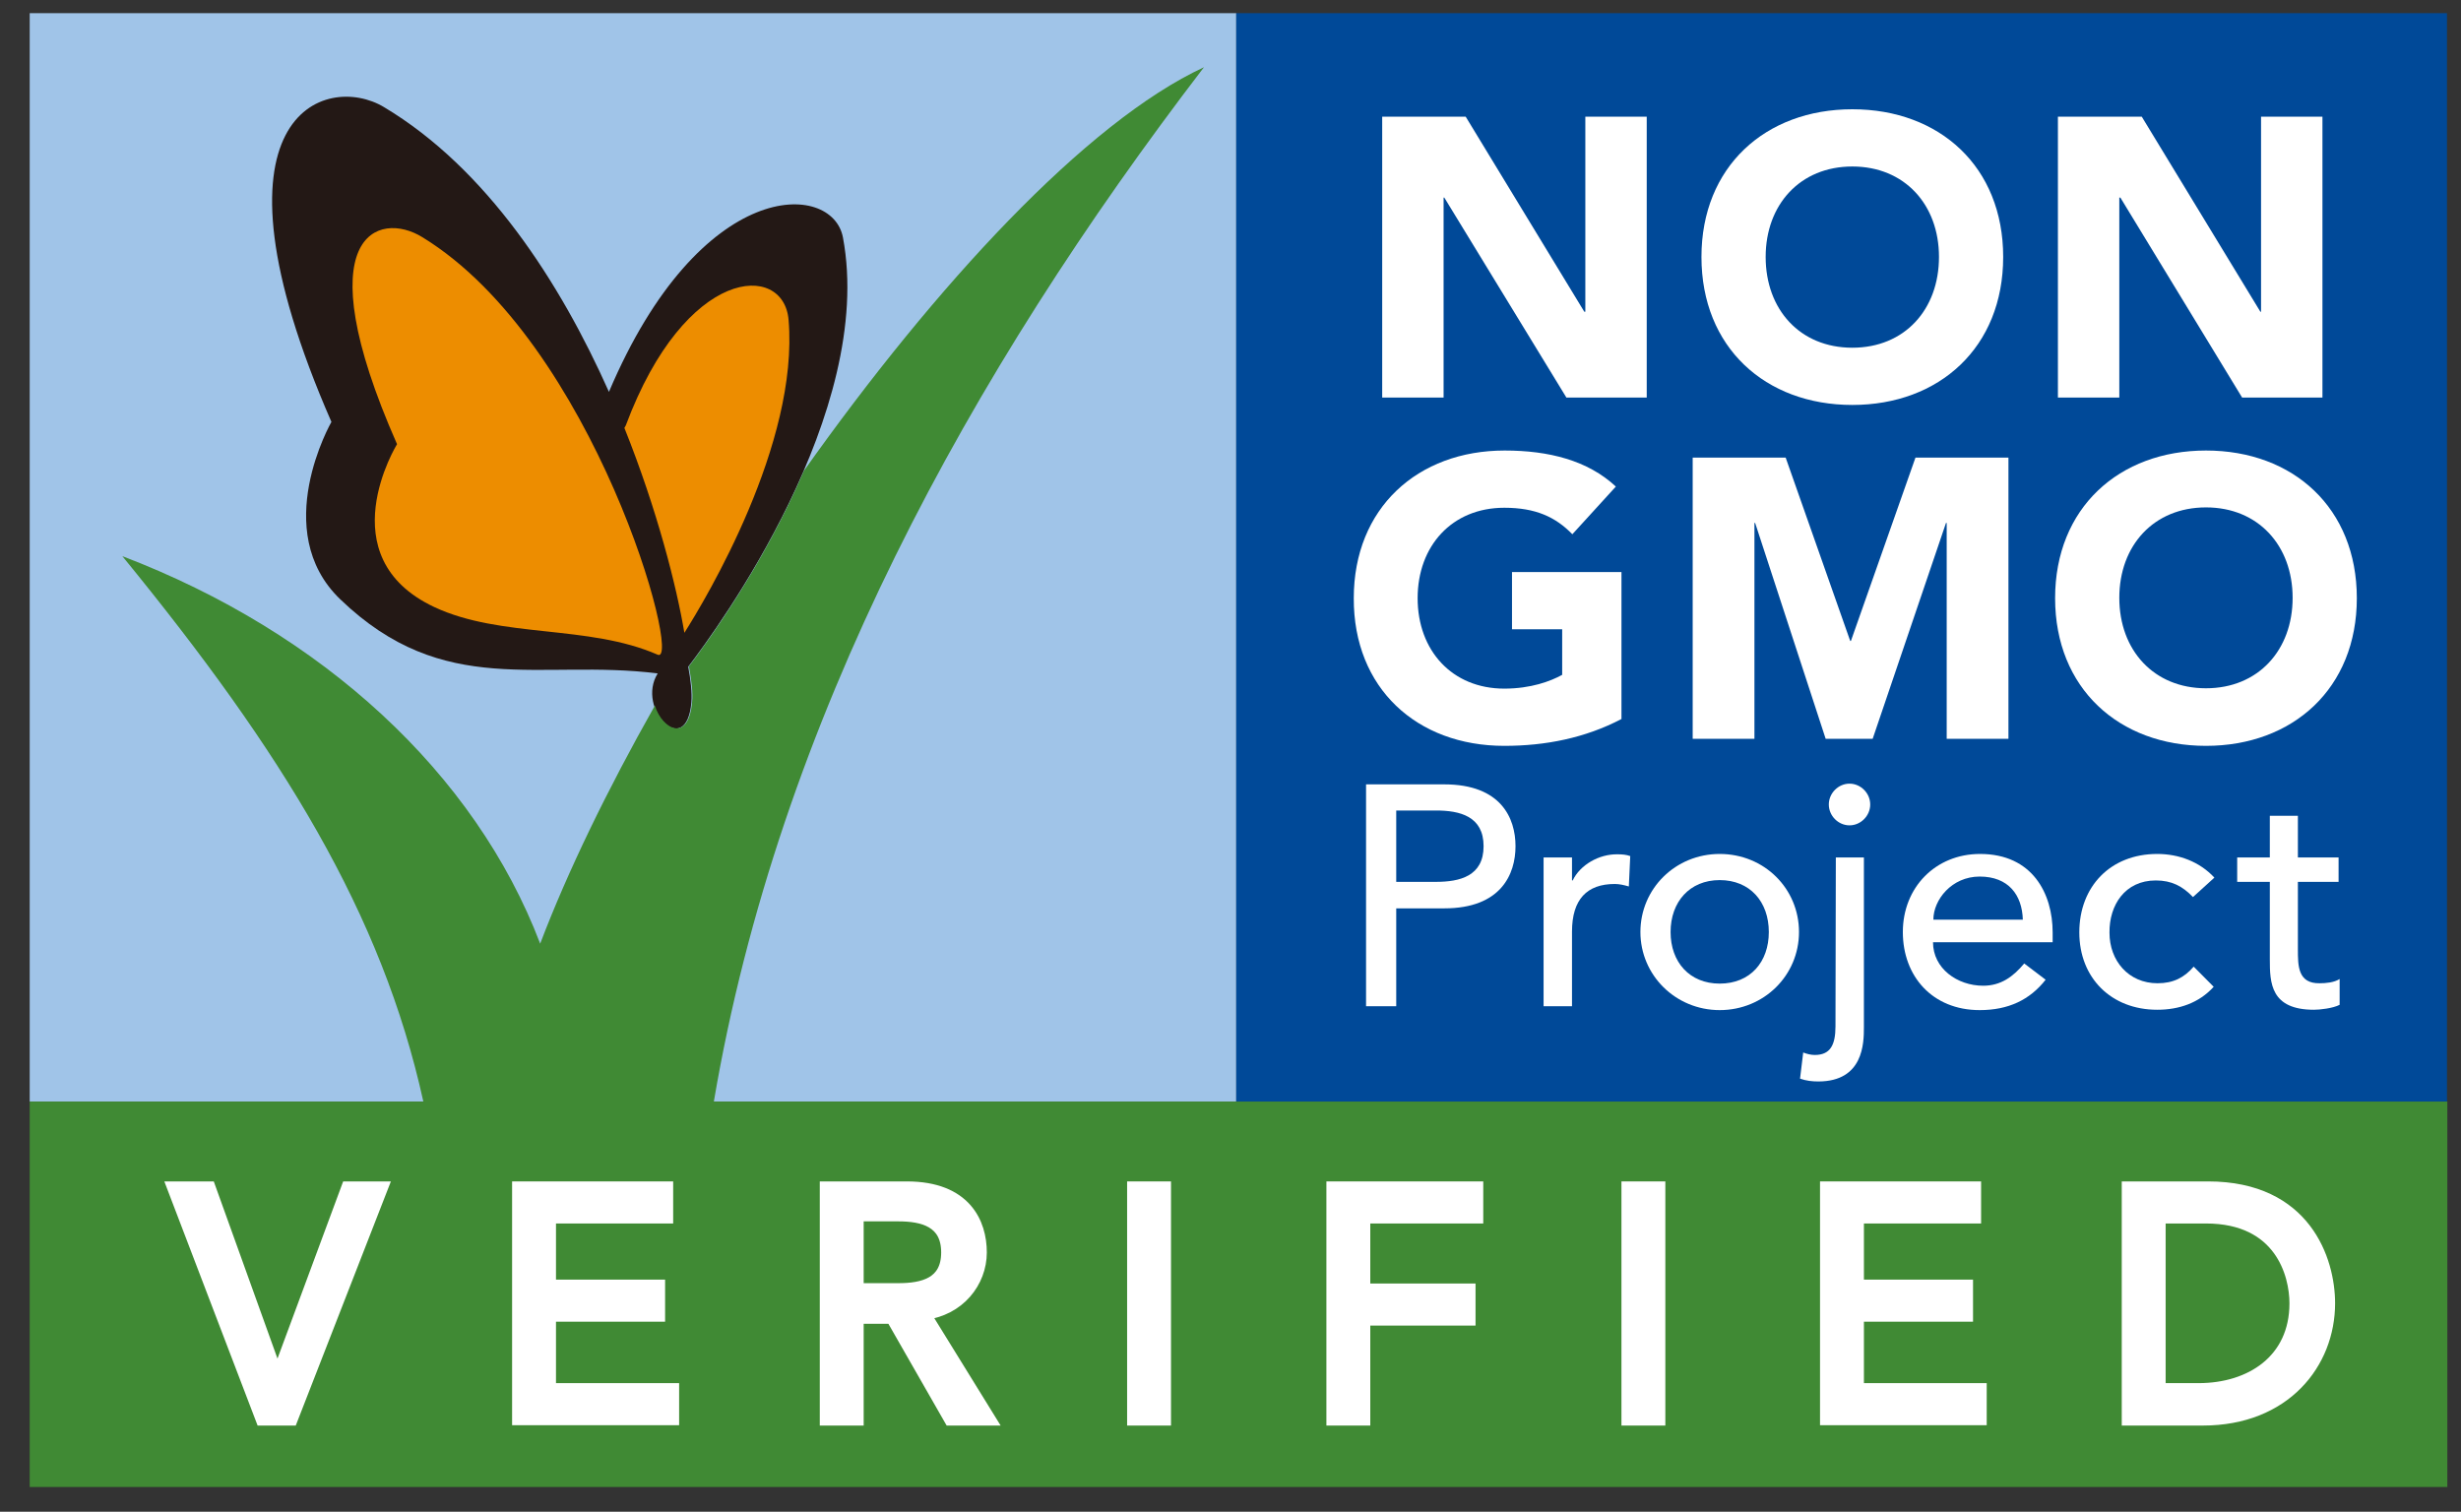 <?xml version="1.0" encoding="UTF-8" standalone="no"?>
<!DOCTYPE svg PUBLIC "-//W3C//DTD SVG 1.1//EN" "http://www.w3.org/Graphics/SVG/1.1/DTD/svg11.dtd">
<svg width="100%" height="100%" viewBox="0 0 70 43" version="1.1" xmlns="http://www.w3.org/2000/svg" xmlns:xlink="http://www.w3.org/1999/xlink" xml:space="preserve" xmlns:serif="http://www.serif.com/" style="fill-rule:evenodd;clip-rule:evenodd;">
    <rect x="0" y="0" width="70" height="43" fill="#333333" stroke="none"/>
    <g transform="matrix(1,0,0,1,-629,-7)">
        <g transform="matrix(3.696,0,0,0.315,0,0)">
            <g transform="matrix(0.027,0,0,0.319,171.066,0.827)">
                <rect x="-24.2" y="70.8" width="343.9" height="308.1" style="fill:rgb(160,196,232);"/>
                <path d="M207.6,134.3C204.6,118.3 167,116.9 140.9,178C127,147 106.1,114.8 76.8,97.4C60.3,87.5 23.3,99 61.8,186.5C61.8,186.5 44,217.3 64.3,236.7C94,265.1 121.2,253.5 154.8,257.7C148.5,267.7 163,282.4 164.4,265.8C164.6,263.2 164.2,259.5 163.5,255.8C172,244.8 216.9,183.7 207.6,134.3" style="fill:rgb(35,24,21);fill-rule:nonzero;"/>
                <rect x="319.7" y="70.8" width="345.1" height="308.1" style="fill:rgb(0,73,152);"/>
                <path d="M170.8,378.9C189.2,271.1 243.7,172.7 310.5,86.1C276.9,101.6 234,147.8 196.5,200.3C184.8,227.4 168.4,249.6 163.7,255.7C164.4,259.5 164.9,263.2 164.6,265.8C163.6,277.4 156.1,273.6 154,266.8C140.4,290.7 129.1,313.8 121.3,334.2C102.8,285.9 59.2,246.1 2.2,224.5C47.9,280 76.2,325.7 88,378.9L-24.2,378.9L-24.2,488L664.9,488L664.9,378.9" style="fill:rgb(64,138,52);fill-rule:nonzero;"/>
                <path d="M192.1,157.6C190.7,141.2 162.7,142.3 145.7,187.5C145.7,187.5 145.6,187.7 145.3,188.2C154.7,211.5 160.2,233.2 162.4,246.2C168.6,236.5 195.1,192.6 192.1,157.6" style="fill:rgb(237,141,0);fill-rule:nonzero;"/>
                <path d="M154.8,252.4C162,255.5 136.8,164 87.7,134.2C75.3,126.6 54,133.1 80.5,192.8C80.5,192.8 60.7,224.7 91.1,238.9C110.2,247.8 135,243.8 154.8,252.4" style="fill:rgb(237,141,0);fill-rule:nonzero;"/>
                <path d="M46.5,456.6L46.3,456.6L27,403.3L16.8,403.3L42,468.8L50.4,468.8L76.1,403.3L66.4,403.3" style="fill:white;fill-rule:nonzero;"/>
                <path d="M46.5,456.6L46.3,456.6L27,403.3L16.8,403.3L42,468.8L50.4,468.8L76.1,403.3L66.4,403.3L46.5,456.6Z" style="fill:none;fill-rule:nonzero;stroke:white;stroke-width:3.61px;"/>
                <path d="M124,439.4L155.1,439.4L155.1,431.1L124,431.1L124,411.6L157.4,411.6L157.4,403.3L115.1,403.3L115.1,468.7L159.1,468.7L159.1,460.4L124,460.4" style="fill:white;fill-rule:nonzero;"/>
                <path d="M124,439.4L155.1,439.4L155.1,431.1L124,431.1L124,411.6L157.4,411.6L157.4,403.3L115.1,403.3L115.1,468.7L159.1,468.7L159.1,460.4L124,460.4L124,439.4Z" style="fill:none;fill-rule:nonzero;stroke:white;stroke-width:3.61px;"/>
                <path d="M246.8,421.6C246.8,413.4 242.6,403.3 225.8,403.3L202.8,403.3L202.8,468.8L211.7,468.8L211.7,440L221.6,440L238.3,468.8L249.4,468.8L230.8,438.9C240.6,437.8 246.8,429.9 246.8,421.6M211.7,432.1L211.7,411L223.4,411C230.4,411 237.4,412.7 237.4,421.6C237.4,430.5 230.4,432.1 223.4,432.1L211.7,432.1Z" style="fill:white;fill-rule:nonzero;"/>
                <path d="M211.7,432.1L211.7,411L223.4,411C230.4,411 237.4,412.7 237.4,421.6C237.4,430.5 230.4,432.1 223.4,432.1L211.7,432.1Z" style="fill:none;fill-rule:nonzero;stroke:white;stroke-width:3.61px;"/>
                <path d="M246.8,421.6C246.8,413.4 242.5,403.3 225.8,403.3L202.8,403.3L202.8,468.8L211.7,468.8L211.7,440L221.6,440L238.2,468.8L249.3,468.8L230.7,438.9C240.6,437.8 246.8,429.9 246.8,421.6Z" style="fill:none;fill-rule:nonzero;stroke:white;stroke-width:3.61px;"/>
                <rect x="290.4" y="403.3" width="8.9" height="65.5" style="fill:white;"/>
                <rect x="290.4" y="403.3" width="8.9" height="65.5" style="fill:none;stroke:white;stroke-width:3.61px;"/>
                <path d="M347.2,468.8L356.1,468.8L356.1,440.5L386.1,440.5L386.1,432.2L356.1,432.2L356.1,411.6L388.3,411.6L388.3,403.3L347.2,403.3" style="fill:white;fill-rule:nonzero;"/>
                <path d="M347.2,468.8L356.1,468.8L356.1,440.5L386.1,440.5L386.1,432.2L356.1,432.2L356.1,411.6L388.3,411.6L388.3,403.3L347.2,403.3L347.2,468.8Z" style="fill:none;fill-rule:nonzero;stroke:white;stroke-width:3.61px;"/>
                <rect x="431.3" y="403.3" width="8.9" height="65.5" style="fill:white;"/>
                <rect x="431.3" y="403.3" width="8.9" height="65.5" style="fill:none;stroke:white;stroke-width:3.61px;"/>
                <path d="M496.8,439.4L527.9,439.4L527.9,431.1L496.8,431.1L496.8,411.6L530.2,411.6L530.2,403.3L487.9,403.3L487.9,468.7L531.8,468.7L531.8,460.4L496.8,460.4" style="fill:white;fill-rule:nonzero;"/>
                <path d="M496.8,439.4L527.9,439.4L527.9,431.1L496.8,431.1L496.8,411.6L530.2,411.6L530.2,403.3L487.9,403.3L487.9,468.7L531.8,468.7L531.8,460.4L496.8,460.4L496.8,439.4Z" style="fill:none;fill-rule:nonzero;stroke:white;stroke-width:3.61px;"/>
                <path d="M596.7,403.3L573.9,403.3L573.9,468.8L595.3,468.8C618.7,468.8 631.2,452.8 631.2,436.1C631.1,423.9 624.4,403.3 596.7,403.3M594,460.4L582.8,460.4L582.8,411.6L596.1,411.6C617.4,411.6 621.7,427.7 621.7,436C621.7,452.2 608.9,460.4 594,460.4" style="fill:white;fill-rule:nonzero;"/>
                <path d="M594,460.4L582.8,460.4L582.8,411.6L596.1,411.6C617.4,411.6 621.7,427.7 621.7,436C621.7,452.2 608.9,460.4 594,460.4Z" style="fill:none;fill-rule:nonzero;stroke:white;stroke-width:3.61px;"/>
                <path d="M596.7,403.3L573.9,403.3L573.9,468.8L595.2,468.8C618.6,468.8 631.1,452.8 631.1,436C631.1,423.9 624.4,403.3 596.7,403.3Z" style="fill:none;fill-rule:nonzero;stroke:white;stroke-width:3.61px;"/>
                <path d="M378.8,123L379,123L413.8,179.6L436.7,179.6L436.7,100.1L419.2,100.1L419.2,155.3L418.9,155.3L385.1,100.1L361.3,100.1L361.3,179.6L378.8,179.6" style="fill:white;fill-rule:nonzero;"/>
                <path d="M495.3,181.7C520.1,181.7 538.3,165.4 538.3,139.8C538.3,114.3 520.2,98 495.3,98C470.5,98 452.3,114.3 452.3,139.8C452.3,165.4 470.5,181.7 495.3,181.7M495.3,114.2C510.2,114.2 520,125 520,139.8C520,154.7 510.2,165.5 495.3,165.5C480.4,165.5 470.6,154.7 470.6,139.8C470.6,125 480.4,114.2 495.3,114.2" style="fill:white;fill-rule:nonzero;"/>
                <path d="M571.4,123L571.7,123L606.4,179.6L629.3,179.6L629.3,100.1L611.8,100.1L611.8,155.3L611.6,155.3L577.8,100.1L553.9,100.1L553.9,179.6L571.4,179.6" style="fill:white;fill-rule:nonzero;"/>
                <path d="M379,289.1L356.7,289.1L356.7,351.9L365.3,351.9L365.3,324.2L379,324.2C395.2,324.2 399.3,314.5 399.3,306.6C399.3,298.7 395.2,289.1 379,289.1M376.6,316.7L365.3,316.7L365.3,296.5L376.6,296.5C383.4,296.5 390.2,298.1 390.2,306.6C390.2,315.1 383.4,316.7 376.6,316.7" style="fill:white;fill-rule:nonzero;"/>
                <path d="M415.6,316.3L415.4,316.3L415.4,309.8L407.3,309.8L407.3,351.9L415.4,351.9L415.4,330.8C415.4,321.6 419.7,317.3 427.6,317.3C428.9,317.3 430.2,317.6 431.6,318L432,309.4C430.9,309 429.7,308.9 428.4,308.9C423.1,308.8 417.7,311.9 415.6,316.3" style="fill:white;fill-rule:nonzero;"/>
                <path d="M457.5,308.8C444.9,308.8 434.9,318.6 434.9,330.9C434.9,343.1 444.9,353 457.5,353C470.1,353 480.1,343.2 480.1,330.9C480.1,318.6 470.2,308.8 457.5,308.8M457.5,345.5C448.9,345.5 443.5,339.4 443.5,330.9C443.5,322.4 448.9,316.2 457.5,316.2C466.1,316.2 471.5,322.3 471.5,330.9C471.5,339.4 466.2,345.5 457.5,345.5" style="fill:white;fill-rule:nonzero;"/>
                <path d="M494.5,288.9C491.3,288.9 488.6,291.6 488.6,294.8C488.6,298 491.3,300.7 494.5,300.7C497.7,300.7 500.4,298 500.4,294.8C500.4,291.6 497.7,288.9 494.5,288.9" style="fill:white;fill-rule:nonzero;"/>
                <path d="M490.5,357.6C490.5,362.9 489,365.7 484.6,365.7C483.5,365.7 482.3,365.4 481.3,365L480.4,372.4C482.1,373 483.8,373.2 485.6,373.2C498.5,373.2 498.6,362.3 498.6,357.9L498.6,309.8L490.6,309.8" style="fill:white;fill-rule:nonzero;"/>
                <path d="M531.7,308.8C519,308.8 509.7,318.3 509.7,330.9C509.7,343.4 518.1,353 531.6,353C539.8,353 545.9,350.1 550.4,344.4L544.3,339.8C541.1,343.6 537.6,346.1 532.6,346.1C525.2,346.1 518.3,341.2 518.3,333.8L552.4,333.8L552.4,331C552.4,320.1 546.7,308.8 531.7,308.8M518.4,327.4C518.4,321.8 523.6,315.2 531.6,315.2C539.8,315.2 543.7,320.4 543.9,327.4L518.4,327.4Z" style="fill:white;fill-rule:nonzero;"/>
                <path d="M581.8,316.3C586.3,316.3 589.4,317.9 592.4,321L598.5,315.5C594.3,311 588.4,308.8 582.2,308.8C568.9,308.8 560,318 560,331C560,343.9 569.1,352.9 582.2,352.9C588.4,352.9 594.1,351 598.3,346.4L592.6,340.7C589.9,343.8 586.8,345.4 582.3,345.4C574,345.4 568.6,339 568.6,331.1C568.5,323.3 573,316.3 581.8,316.3" style="fill:white;fill-rule:nonzero;"/>
                <path d="M622.3,335.8L622.3,316.7L633.9,316.7L633.9,309.8L622.3,309.8L622.3,298L614.3,298L614.3,309.8L605,309.8L605,316.7L614.3,316.7L614.3,338.6C614.3,345.3 614.5,352.9 626.9,352.9C628.5,352.9 632.3,352.5 634.2,351.5L634.2,344.2C632.6,345.2 630.3,345.4 628.5,345.4C622.3,345.5 622.3,340.5 622.3,335.8" style="fill:white;fill-rule:nonzero;"/>
                <path d="M396.1,278.2C407.8,278.2 419.1,276 429.5,270.6L429.5,229L398.3,229L398.3,245.2L412.6,245.2L412.6,258.1C409.3,259.9 403.7,262 396.1,262C381.2,262 371.4,251.2 371.4,236.4C371.4,221.6 381.2,210.8 396.1,210.8C405,210.8 410.7,213.4 415.5,218.3L427.9,204.8C419.9,197.4 408.8,194.6 396.2,194.6C371.4,194.6 353.2,210.9 353.2,236.4C353.1,261.9 371.2,278.2 396.1,278.2" style="fill:white;fill-rule:nonzero;"/>
                <path d="M522.2,215.1L522.2,276.2L539.8,276.2L539.8,196.6L513.3,196.6L494.9,248.5L494.7,248.5L476.3,196.6L449.8,196.6L449.8,276.2L467.4,276.2L467.4,215.1L467.6,215.1L487.7,276.2L501.1,276.2L522,215.1" style="fill:white;fill-rule:nonzero;"/>
                <path d="M596.1,278.2C620.9,278.2 639.1,261.9 639.1,236.4C639.1,210.9 621,194.6 596.1,194.6C571.3,194.6 553.1,210.9 553.1,236.4C553.1,261.9 571.3,278.2 596.1,278.2M596.1,210.7C611,210.7 620.8,221.5 620.8,236.3C620.8,251.1 611,261.9 596.1,261.9C581.2,261.9 571.4,251.1 571.4,236.3C571.4,221.5 581.2,210.7 596.1,210.7" style="fill:white;fill-rule:nonzero;"/>
            </g>
        </g>
    </g>
</svg>

